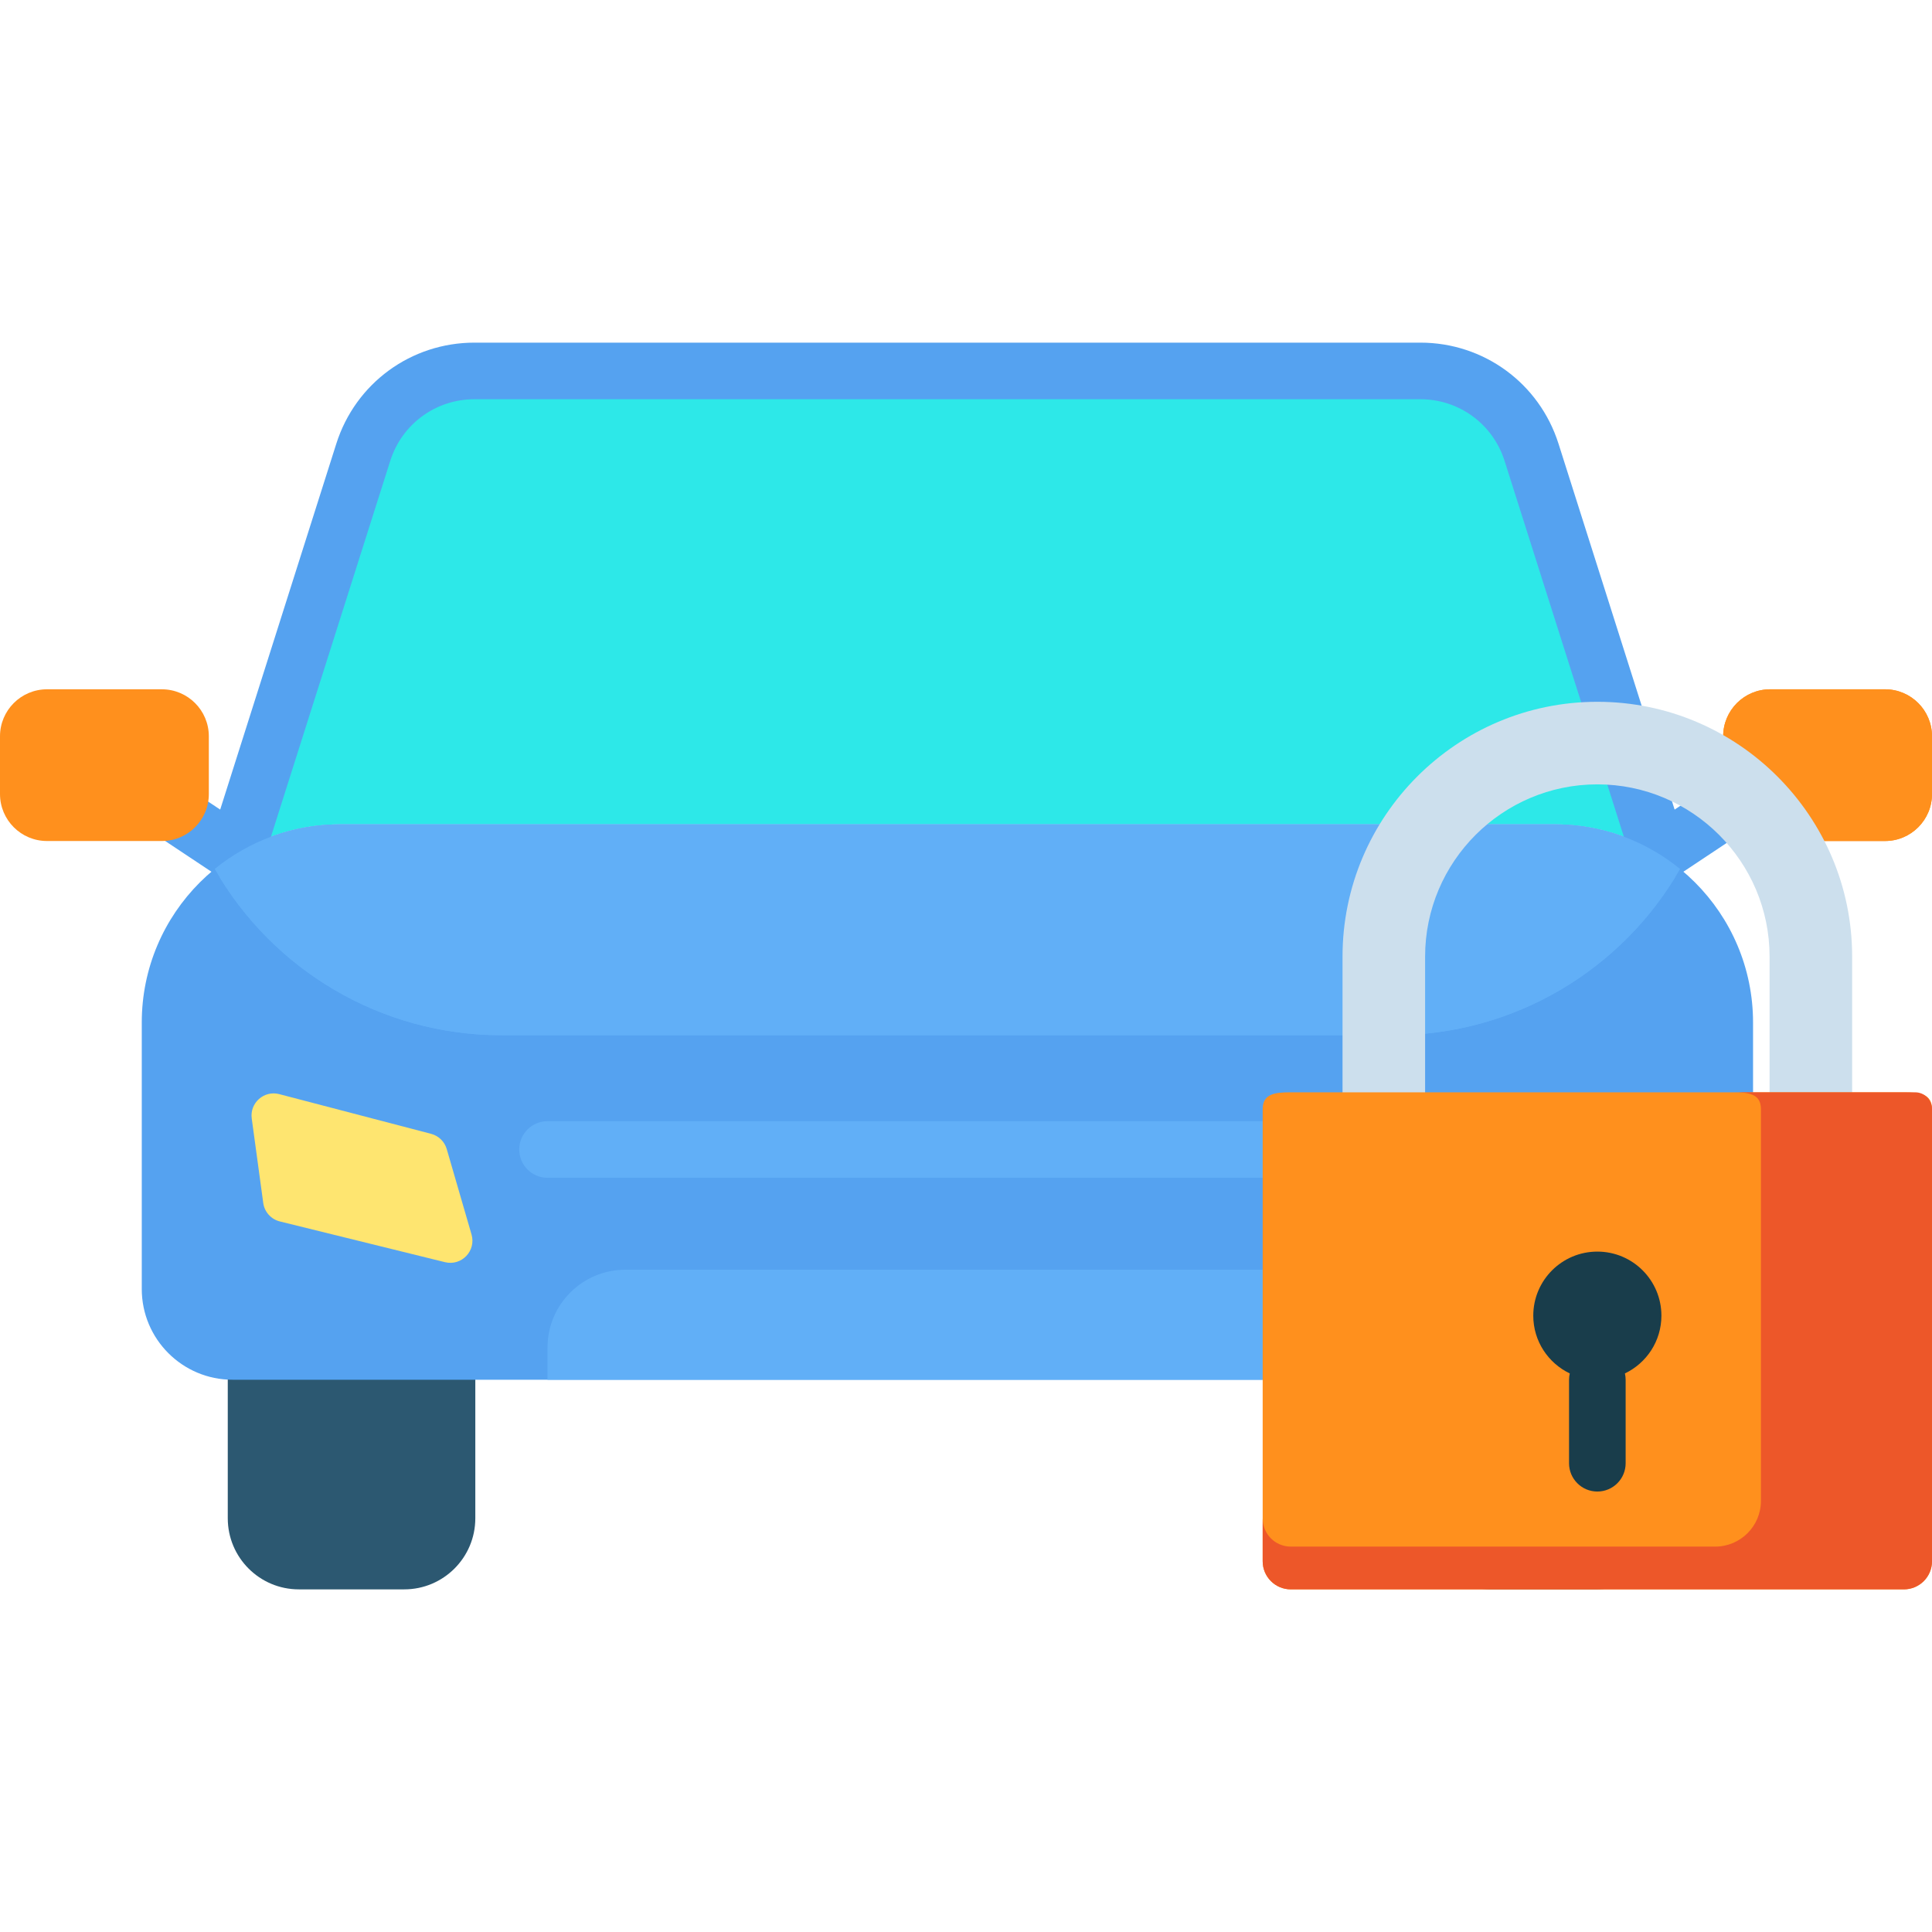 <?xml version="1.0" encoding="iso-8859-1"?>
<!-- Generator: Adobe Illustrator 19.0.0, SVG Export Plug-In . SVG Version: 6.00 Build 0)  -->
<svg version="1.1" id="Capa_1" xmlns="http://www.w3.org/2000/svg" xmlns:xlink="http://www.w3.org/1999/xlink" x="0px" y="0px"
	 viewBox="0 0 512 512" style="enable-background:new 0 0 512 512;" xml:space="preserve">
<path style="fill:#2DE8E8;" d="M90.089,218.466h321.967c10.126,0,19.579,2.873,27.599,7.838l-33.782-106.448
	c-4.073-12.835-15.988-21.554-29.454-21.554H125.726c-13.465,0-25.38,8.719-29.454,21.554L62.49,226.304
	C70.511,221.339,79.963,218.466,90.089,218.466z"/>
<g>
	<path style="fill:#2C5871;" d="M61.627,364.451c-0.425,0-0.846-0.012-1.266-0.033v37.942c0,10.404,8.434,18.838,18.838,18.838
		h27.924c10.404,0,18.838-8.434,18.838-18.838v-37.909H61.627z"/>
	<path style="fill:#2C5871;" d="M440.518,364.451h-64.335v37.909c0,10.404,8.434,18.838,18.838,18.838h27.924
		c10.404,0,18.838-8.434,18.838-18.838v-37.942C441.365,364.439,440.943,364.451,440.518,364.451z"/>
</g>
<path style="fill:#55A2F0;" d="M440.518,365.645H61.627c-13.287,0-24.058-10.771-24.058-24.058v-70.599
	c0-29.006,23.514-52.52,52.52-52.52h321.967c29.006,0,52.52,23.514,52.52,52.52v70.599
	C464.577,354.873,453.805,365.645,440.518,365.645z"/>
<g>
	<path style="fill:#61AFF7;" d="M357.044,297.126H145.102c-4.143,0-7.5,3.358-7.5,7.5s3.357,7.5,7.5,7.5h211.942
		c4.143,0,7.5-3.358,7.5-7.5S361.187,297.126,357.044,297.126z"/>
	<path style="fill:#61AFF7;" d="M357.044,365.645v-8.54c0-11.386-9.23-20.616-20.616-20.616H165.717
		c-11.386,0-20.616,9.23-20.616,20.616v8.54H357.044z"/>
</g>
<g>
	<path style="fill:#FEE570;" d="M74.01,289.956l40.232,10.519c1.998,0.522,3.574,2.057,4.149,4.04l6.573,22.645
		c1.259,4.338-2.652,8.412-7.038,7.33L74.17,323.697c-2.335-0.576-4.082-2.52-4.407-4.903l-3.049-22.372
		C66.15,292.285,69.969,288.9,74.01,289.956z"/>
	<path style="fill:#FEE570;" d="M428.135,289.956l-40.232,10.519c-1.998,0.522-3.574,2.057-4.149,4.04l-6.573,22.645
		c-1.259,4.338,2.652,8.412,7.038,7.33l43.756-10.793c2.335-0.576,4.082-2.52,4.407-4.903l3.049-22.372
		C435.995,292.285,432.176,288.9,428.135,289.956z"/>
</g>
<path style="fill:#61AFF7;" d="M412.056,218.467H90.089c-12.586,0-24.134,4.432-33.18,11.814
	c15.289,26.706,43.965,44.062,75.968,44.062h236.392c32.003,0,60.679-17.356,75.968-44.062
	C436.191,222.899,424.642,218.467,412.056,218.467z"/>
<g>
	<path style="fill:#55A2F0;" d="M439.653,233.806c-3.181,0-6.133-2.04-7.146-5.233l-33.782-106.448
		c-3.099-9.763-12.063-16.323-22.305-16.323H125.726c-10.243,0-19.207,6.56-22.305,16.322L69.639,228.573
		c-1.253,3.949-5.467,6.134-9.417,4.88c-3.948-1.253-6.133-5.469-4.88-9.417l33.782-106.448
		c5.083-16.021,19.792-26.786,36.602-26.786H376.42c16.808,0,31.518,10.764,36.602,26.786l33.782,106.448
		c1.253,3.948-0.932,8.164-4.88,9.417C441.17,233.693,440.405,233.806,439.653,233.806z"/>
	<path style="fill:#55A2F0;" d="M66.643,220.059L48.91,208.27c-3.449-2.293-8.104-1.356-10.398,2.093
		c-2.293,3.45-1.355,8.105,2.094,10.398l17.732,11.789c1.277,0.849,2.719,1.255,4.146,1.255c2.427,0,4.809-1.176,6.253-3.349
		C71.029,227.007,70.092,222.352,66.643,220.059z"/>
	<path style="fill:#55A2F0;" d="M463.634,210.363c-2.293-3.449-6.95-4.388-10.398-2.093l-17.732,11.789
		c-3.449,2.293-4.387,6.948-2.094,10.398c1.444,2.172,3.826,3.349,6.253,3.349c1.426,0,2.869-0.406,4.146-1.255l17.732-11.789
		C464.989,218.468,465.927,213.813,463.634,210.363z"/>
</g>
<path style="fill:#61AFF7;" d="M412.056,218.467H90.089c-12.586,0-24.134,4.432-33.18,11.814
	c15.289,26.706,43.965,44.062,75.968,44.062h236.392c32.003,0,60.679-17.356,75.968-44.062
	C436.191,222.899,424.642,218.467,412.056,218.467z"/>
<g>
	<path style="fill:#FF901D;" d="M499.545,222.877h-30.432c-6.879,0-12.455-5.576-12.455-12.455v-15.297
		c0-6.879,5.576-12.455,12.455-12.455h30.432c6.879,0,12.455,5.576,12.455,12.455v15.297
		C512,217.301,506.424,222.877,499.545,222.877z"/>
	<path style="fill:#FF901D;" d="M42.887,222.877H12.455C5.576,222.877,0,217.301,0,210.423v-15.297
		c0-6.879,5.576-12.455,12.455-12.455h30.432c6.879,0,12.455,5.576,12.455,12.455v15.297
		C55.342,217.301,49.766,222.877,42.887,222.877z"/>
	<path style="fill:#FF901D;" d="M499.545,222.877h-30.432c-6.879,0-12.455-5.576-12.455-12.455v-15.297
		c0-6.879,5.576-12.455,12.455-12.455h30.432c6.879,0,12.455,5.576,12.455,12.455v15.297
		C512,217.301,506.424,222.877,499.545,222.877z"/>
</g>
<path style="fill:#CCDFED;" d="M468.955,329.481v-75.973c0-25.167-20.476-45.643-45.644-45.643
	c-25.167,0-45.643,20.476-45.643,45.643v75.973h-21.885v-75.973c0-37.235,30.293-67.527,67.527-67.527s67.527,30.292,67.527,67.527
	v75.973H468.955z"/>
<path style="fill:#FF901D;" d="M504.549,421.198H342.074c-4.115,0-7.451-3.336-7.451-7.451V293.925c0-4.115,3.336-4.451,7.451-4.451
	h162.475c4.115,0,7.451,0.336,7.451,4.451v119.822C512,417.862,508.664,421.198,504.549,421.198z"/>
<path style="fill:#ED5729;" d="M507.549,289.475h-48.333c4.115,0,7.451,0.336,7.451,4.451V397.74
	c0,6.696-5.428,12.125-12.125,12.125H342.074c-4.115,0-7.451-3.336-7.451-7.451v11.333c0,4.115,3.336,7.451,7.451,7.451h162.475
	c4.115,0,7.451-3.336,7.451-7.451v-11.333V293.925C512,291.467,510.007,289.475,507.549,289.475z"/>
<path style="fill:#193D4B;" d="M440.291,348.666c0-9.377-7.602-16.979-16.979-16.979s-16.979,7.602-16.979,16.979
	c0,6.757,3.957,12.575,9.672,15.308c-0.123,0.538-0.193,1.095-0.193,1.671v22.129c0,4.142,3.357,7.5,7.5,7.5s7.5-3.358,7.5-7.5
	v-22.129c0-0.575-0.071-1.133-0.193-1.67C436.333,361.241,440.291,355.423,440.291,348.666z"/>
<g>
</g>
<g>
</g>
<g>
</g>
<g>
</g>
<g>
</g>
<g>
</g>
<g>
</g>
<g>
</g>
<g>
</g>
<g>
</g>
<g>
</g>
<g>
</g>
<g>
</g>
<g>
</g>
<g>
</g>
</svg>

